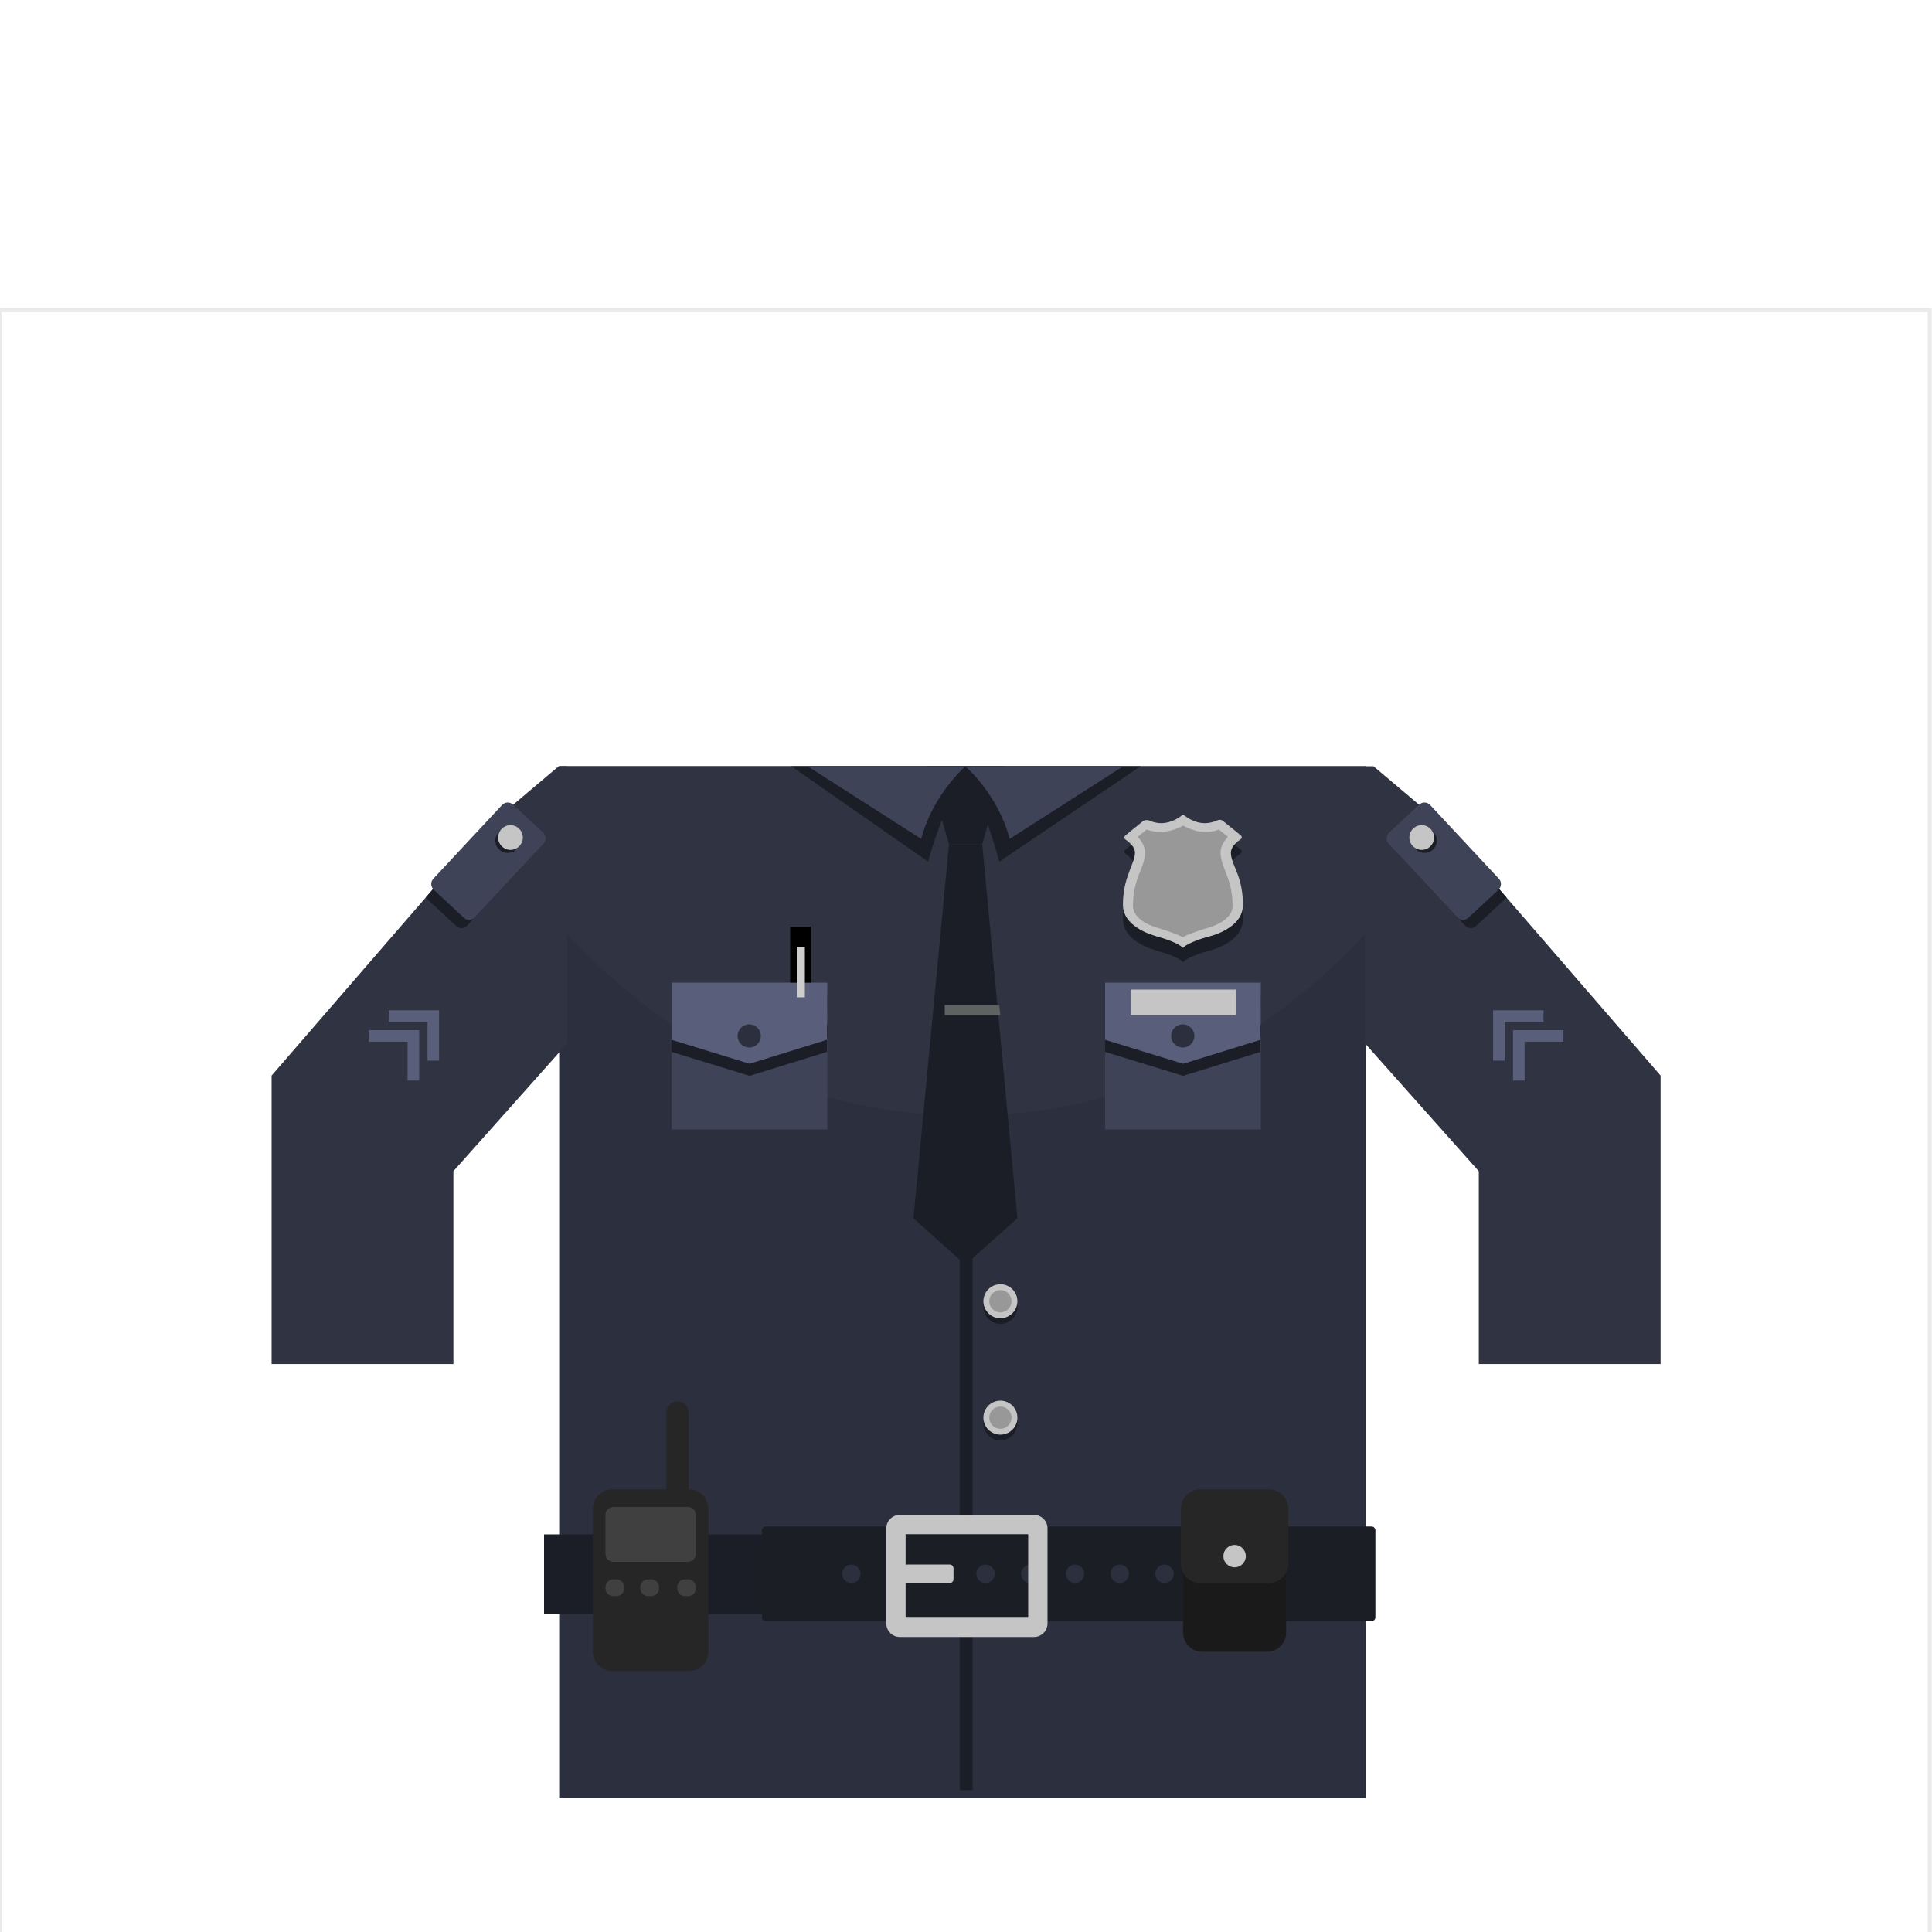 <?xml version="1.0" encoding="utf-8"?>
<!-- Generator: Adobe Illustrator 16.0.0, SVG Export Plug-In . SVG Version: 6.00 Build 0)  -->
<!DOCTYPE svg PUBLIC "-//W3C//DTD SVG 1.1//EN" "http://www.w3.org/Graphics/SVG/1.1/DTD/svg11.dtd">
<svg version="1.1" id="content" xmlns="http://www.w3.org/2000/svg" xmlns:xlink="http://www.w3.org/1999/xlink" x="0px" y="0px"
	 width="500px" height="500px" viewBox="0 0 500 500" enable-background="new 0 0 500 500" xml:space="preserve">
<g id="bounds">
	<rect x="-0.1" y="80.3" fill="none" stroke="#EAEAEA" stroke-miterlimit="10" width="499.5" height="499.5"/>
</g>
<rect id="position" x="0.5" y="0.5" display="none" fill="none" stroke="#000000" width="499" height="499"/>
<g>
	<path fill="#2C2F3D" d="M144.716,198.3V465.4H353.56V198.3H144.716z"/>
	<path fill="#303342" d="M144.716,239.504c21.528,23.934,55.938,49.196,105.31,49.196c48.038,0,81.91-23.913,103.533-47.247V198.3
		H144.716V239.504z"/>
	<polygon fill="#1B1E26" points="249.8,198.3 259.9,198.3 254.2,218.5 245.6,218.5 239.8,198.3 	"/>
	<rect x="248.353" y="221.7" fill="#1B1E26" width="3.348" height="241.58"/>
	<polygon fill="#1B1E26" points="249.8,327.3 236.4,315.3 245.6,218.5 249.8,218.5 254.2,218.5 263.3,315.3 	"/>
	<path fill="#1B1E26" d="M258.6,223c-3.1-11.7-8.8-24.7-8.8-24.7h45.4L258.6,223z"/>
	<path fill="#3F4357" d="M261.3,217.1c-3.1-11.7-11.5-18.8-11.5-18.8h40.9L261.3,217.1z"/>
	<path fill="#1B1E26" d="M240.2,223c3.1-11.7,9.7-24.7,9.7-24.7h-45.1L240.2,223z"/>
	<path fill="#3F4357" d="M238.4,217.1c3.1-11.7,11.5-18.8,11.5-18.8H209L238.4,217.1z"/>
	<polygon fill="#606262" points="258.9,262.7 244.5,262.7 244.5,260.1 258.6,260.1 	"/>
	<rect x="286" y="261.301" fill="#3F4357" width="40.3" height="30.999"/>
	<polygon fill="#1B1E26" points="326.3,257.428 286,257.428 286,264.428 286,268.328 286,272.228 306.2,278.427 326.2,272.228 
		326.2,268.328 326.3,268.328 	"/>
	<polygon fill="#595E7A" points="326.3,254.301 286,254.301 286,261.301 286,265.2 286,269.1 306.2,275.3 326.2,269.1 326.2,265.2 
		326.3,265.2 	"/>
	<circle fill="#2C2F3D" cx="306.1" cy="268.1" r="3"/>
	<rect x="292.6" y="256.1" fill="#C6C5C5" width="27.301" height="6.5"/>
	<rect x="173.8" y="261.301" fill="#3F4357" width="40.3" height="30.999"/>
	<polygon fill="#1B1E26" points="214.1,257.428 173.8,257.428 173.8,264.428 173.8,268.328 173.8,272.228 194,278.427 214,272.228 
		214,268.328 214.1,268.328 	"/>
	<polygon fill="#595E7A" points="214.1,254.301 173.8,254.301 173.8,261.301 173.8,265.2 173.8,269.1 194,275.3 214,269.1 
		214,265.2 214.1,265.2 	"/>
	<circle fill="#2C2F3D" cx="193.9" cy="268.1" r="3"/>
	<rect x="204.5" y="239.801" width="5.3" height="14.5"/>
	<rect x="206.2" y="245" fill="#CDCDCD" width="2.1" height="13.1"/>
	<path fill="#1B1E26" d="M321.152,219.933c-0.952-0.779-2.683-2.249-4.672-3.807c-0.433-0.346-1.038-0.346-1.557-0.086
		c-1.125,0.519-2.249,0.692-3.287,0.692c-2.422-0.087-4.326-1.384-5.104-1.99c-0.173-0.173-0.519-0.173-0.692,0
		c-0.778,0.605-2.681,1.903-5.19,1.99c-0.951,0-2.076-0.173-3.201-0.692c-0.433-0.173-1.124-0.173-1.557,0.086
		c-1.989,1.558-3.72,3.028-4.672,3.807c-0.346,0.346-0.346,0.779,0.087,1.038c0.952,0.692,2.422,1.903,2.422,3.374
		c0,1.211-0.519,2.423-1.124,3.979c-0.865,2.25-1.989,5.104-1.989,9.516c0,2.769,1.729,4.671,3.72,5.969
		c1.903,1.297,4.065,1.903,5.104,2.249c1.729,0.433,5.536,1.73,6.488,2.769c0.174,0.173,0.26,0.173,0.433,0
		c0.951-1.038,4.758-2.336,6.487-2.769c1.126-0.259,3.288-0.952,5.19-2.249c1.991-1.298,3.634-3.201,3.634-5.969
		c0-4.498-1.124-7.44-2.075-9.689c-0.606-1.471-1.038-2.595-1.038-3.807c0-1.47,1.471-2.768,2.422-3.374
		C321.412,220.712,321.498,220.279,321.152,219.933z"/>
	<path fill="#C6C5C5" d="M321.152,216.249c-0.952-0.779-2.683-2.249-4.672-3.807c-0.433-0.346-1.038-0.346-1.557-0.086
		c-1.125,0.519-2.249,0.692-3.287,0.692c-2.422-0.087-4.326-1.384-5.104-1.99c-0.173-0.173-0.519-0.173-0.692,0
		c-0.778,0.605-2.681,1.903-5.19,1.99c-0.951,0-2.076-0.173-3.201-0.692c-0.433-0.173-1.124-0.173-1.557,0.086
		c-1.989,1.558-3.72,3.028-4.672,3.807c-0.346,0.346-0.346,0.779,0.087,1.038c0.952,0.692,2.422,1.903,2.422,3.374
		c0,1.211-0.519,2.423-1.124,3.979c-0.865,2.25-1.989,5.104-1.989,9.516c0,2.769,1.729,4.671,3.72,5.969
		c1.903,1.297,4.065,1.903,5.104,2.249c1.729,0.433,5.536,1.73,6.488,2.769c0.174,0.173,0.26,0.173,0.433,0
		c0.951-1.038,4.758-2.336,6.487-2.769c1.126-0.259,3.288-0.952,5.19-2.249c1.991-1.298,3.634-3.201,3.634-5.969
		c0-4.498-1.124-7.44-2.075-9.689c-0.606-1.471-1.038-2.595-1.038-3.807c0-1.47,1.471-2.768,2.422-3.374
		C321.412,217.027,321.498,216.595,321.152,216.249z"/>
	<path fill="#989899" d="M306.187,213.653c1.816,1.038,3.806,1.644,5.796,1.644c1.211,0,2.336-0.173,3.46-0.605
		c0.865,0.692,1.644,1.297,2.336,1.903c-1.211,1.297-1.903,2.682-1.903,4.065c0,1.644,0.605,3.114,1.211,4.758
		c0.865,2.163,1.903,4.844,1.903,8.997c0,1.557-0.864,2.854-2.509,3.979c-1.557,1.039-3.46,1.644-4.411,1.903
		c-0.347,0.087-3.634,1.039-5.97,2.25c-2.336-1.211-5.536-2.076-5.969-2.25c-0.952-0.259-2.855-0.865-4.412-1.903
		c-1.644-1.125-2.509-2.509-2.509-3.979c0-4.153,1.038-6.834,1.902-8.997c0.693-1.644,1.212-3.114,1.212-4.758
		c0-1.384-0.605-2.768-1.903-4.065c0.779-0.606,1.557-1.298,2.336-1.903c1.211,0.433,2.336,0.605,3.46,0.605
		C302.294,215.297,304.369,214.691,306.187,213.653L306.187,213.653z"/>
	<circle fill="#1B1E26" cx="258.9" cy="338.236" r="4.399"/>
	<circle fill="#C6C5C5" cx="258.9" cy="336.763" r="4.399"/>
	<circle fill="#989899" cx="258.9" cy="336.763" r="2.882"/>
	<circle fill="#1B1E26" cx="258.9" cy="368.364" r="4.399"/>
	<circle fill="#C6C5C5" cx="258.9" cy="366.891" r="4.399"/>
	<circle fill="#989899" cx="258.9" cy="366.891" r="2.882"/>
	<circle fill="#1B1E26" cx="258.9" cy="408.62" r="4.399"/>
	<circle fill="#C6C5C5" cx="258.9" cy="407.146" r="4.399"/>
	<circle fill="#989899" cx="258.9" cy="407.146" r="2.882"/>
	<polyline fill="#303342" points="353.26,270.025 382.711,303.109 382.711,353.01 429.76,353.01 429.76,278.357 374.06,214.01 
		355.46,198.3 353.26,198.3 	"/>
	<polygon fill="#595E7A" points="389.421,274.488 386.421,274.488 386.421,261.448 399.461,261.447 399.461,264.447 
		389.421,264.448 	"/>
	<polygon fill="#595E7A" points="394.572,279.64 391.572,279.64 391.572,266.6 404.613,266.6 404.613,269.6 394.572,269.6 	"/>
	<path fill="#1B1E26" d="M374.06,214.01l-4.533-3.829c-0.084,0.057-0.169,0.115-0.245,0.186l-7.81,7.278
		c-0.808,0.752-0.854,2.019-0.101,2.826l17.794,19.094c0.753,0.808,2.02,0.852,2.826,0.1l7.811-7.278
		c0.031-0.029,0.054-0.064,0.083-0.095L374.06,214.01z"/>
	<path fill="#3F4357" d="M370.116,208.329c-0.752-0.808-2.019-0.852-2.826-0.099l-7.811,7.278c-0.807,0.752-0.853,2.018-0.1,2.826
		l17.794,19.094c0.753,0.808,2.02,0.852,2.827,0.1l7.81-7.278c0.808-0.752,0.853-2.019,0.101-2.827L370.116,208.329z"/>
	<circle fill="#1B1E26" cx="368.668" cy="217.538" r="3.197"/>
	<circle fill="#C6C5C5" cx="367.938" cy="216.755" r="3.198"/>
	<polyline fill="#303342" points="146.793,198.3 144.593,198.3 125.993,214.01 70.293,278.357 70.293,353.01 117.342,353.01 
		117.342,303.109 146.793,270.025 	"/>
	<polygon fill="#595E7A" points="113.632,274.488 110.632,274.488 110.632,264.448 100.592,264.447 100.592,261.447 
		113.632,261.448 	"/>
	<polygon fill="#595E7A" points="108.48,279.64 105.48,279.64 105.48,269.6 95.439,269.6 95.439,266.6 108.48,266.6 	"/>
	<path fill="#1B1E26" d="M125.993,214.01l4.533-3.829c0.084,0.057,0.169,0.115,0.245,0.186l7.81,7.278
		c0.808,0.752,0.854,2.019,0.101,2.826l-17.794,19.094c-0.753,0.808-2.02,0.852-2.826,0.1l-7.811-7.278
		c-0.031-0.029-0.054-0.064-0.083-0.095L125.993,214.01z"/>
	<path fill="#3F4357" d="M129.937,208.329c0.752-0.808,2.019-0.852,2.826-0.099l7.811,7.278c0.807,0.752,0.853,2.018,0.1,2.826
		l-17.794,19.094c-0.753,0.808-2.02,0.852-2.827,0.1l-7.81-7.278c-0.808-0.752-0.853-2.019-0.101-2.827L129.937,208.329z"/>
	<circle fill="#1B1E26" cx="131.385" cy="217.538" r="3.197"/>
	<circle fill="#C6C5C5" cx="132.115" cy="216.755" r="3.198"/>
	<rect x="140.799" y="397.1" fill="#1B1E26" width="214.955" height="20.596"/>
	<path fill="#1C1E26" d="M355.954,418.553c0,0.553-0.446,1-1,1H198.195c-0.552,0-1-0.447-1-1v-22.5c0-0.553,0.448-1,1-1h156.759
		c0.554,0,1,0.447,1,1V418.553z"/>
	<circle fill="#2C2F3D" cx="220.32" cy="407.303" r="2.375"/>
	<circle fill="#362F21" cx="231.899" cy="407.303" r="2.375"/>
	<circle fill="#362F21" cx="243.479" cy="407.303" r="2.375"/>
	<circle fill="#2C2F3D" cx="255.057" cy="407.303" r="2.375"/>
	<circle fill="#2C2F3D" cx="266.637" cy="407.303" r="2.375"/>
	<circle fill="#2C2F3D" cx="278.217" cy="407.303" r="2.375"/>
	<circle fill="#2C2F3D" cx="289.795" cy="407.303" r="2.375"/>
	<circle fill="#2C2F3D" cx="301.375" cy="407.303" r="2.375"/>
	<path fill="#C6C5C5" d="M267.594,423.65h-34.721c-1.93,0-3.5-1.57-3.5-3.5v-24.598c0-1.93,1.57-3.5,3.5-3.5h34.721
		c1.93,0,3.5,1.57,3.5,3.5v24.598C271.094,422.08,269.523,423.65,267.594,423.65z M234.373,418.65h31.721v-21.598h-31.721V418.65z"
		/>
	<path fill="#C6C5C5" d="M246.768,408.697c0,0.554-0.448,1-1,1H231.94c-0.552,0-1-0.446-1-1v-2.787c0-0.553,0.448-1,1-1h13.827
		c0.552,0,1,0.447,1,1V408.697z"/>
	<path fill="#1A1A1A" d="M332.856,422.476c0,2.762-2.238,5-5,5h-16.686c-2.762,0-5-2.238-5-5v-31.302c0-2.762,2.238-5,5-5h16.686
		c2.762,0,5,2.238,5,5V422.476z"/>
	<path fill="#262626" d="M333.403,404.697c0,2.762-2.238,5-5,5h-17.779c-2.762,0-5-2.238-5-5v-14.242c0-2.762,2.238-5,5-5h17.779
		c2.762,0,5,2.238,5,5V404.697z"/>
	<circle fill="#C6C5C5" cx="319.514" cy="402.729" r="2.903"/>
	<path fill="#262626" d="M178.195,387.95c0,1.576-1.277,2.854-2.854,2.854l0,0c-1.576,0-2.854-1.277-2.854-2.854v-22.412
		c0-1.576,1.277-2.854,2.854-2.854l0,0c1.576,0,2.854,1.277,2.854,2.854V387.95z"/>
	<path fill="#262626" d="M183.32,427.461c0,2.762-2.239,5-5,5h-19.875c-2.762,0-5-2.238-5-5v-37.006c0-2.762,2.238-5,5-5h19.875
		c2.761,0,5,2.238,5,5V427.461z"/>
	<path fill="#404040" d="M180.07,392.005c0-1.104-0.896-2-2-2h-19.376c-1.104,0-2,0.896-2,2v10.189c0,1.104,0.896,2,2,2h19.376
		c1.104,0,2-0.896,2-2V392.005z"/>
	<path fill="#404040" d="M180.108,411.068c0,1.104-0.896,2-2,2h-0.844c-1.104,0-2-0.896-2-2v-0.331c0-1.104,0.896-2,2-2h0.844
		c1.104,0,2,0.896,2,2V411.068z"/>
	<path fill="#404040" d="M170.561,411.068c0,1.104-0.895,2-2,2h-0.844c-1.104,0-2-0.896-2-2v-0.331c0-1.104,0.896-2,2-2h0.844
		c1.105,0,2,0.896,2,2V411.068z"/>
	<path fill="#404040" d="M161.538,411.068c0,1.104-0.896,2-2,2h-0.844c-1.104,0-2-0.896-2-2v-0.331c0-1.104,0.896-2,2-2h0.844
		c1.104,0,2,0.896,2,2V411.068z"/>
</g>
</svg>

